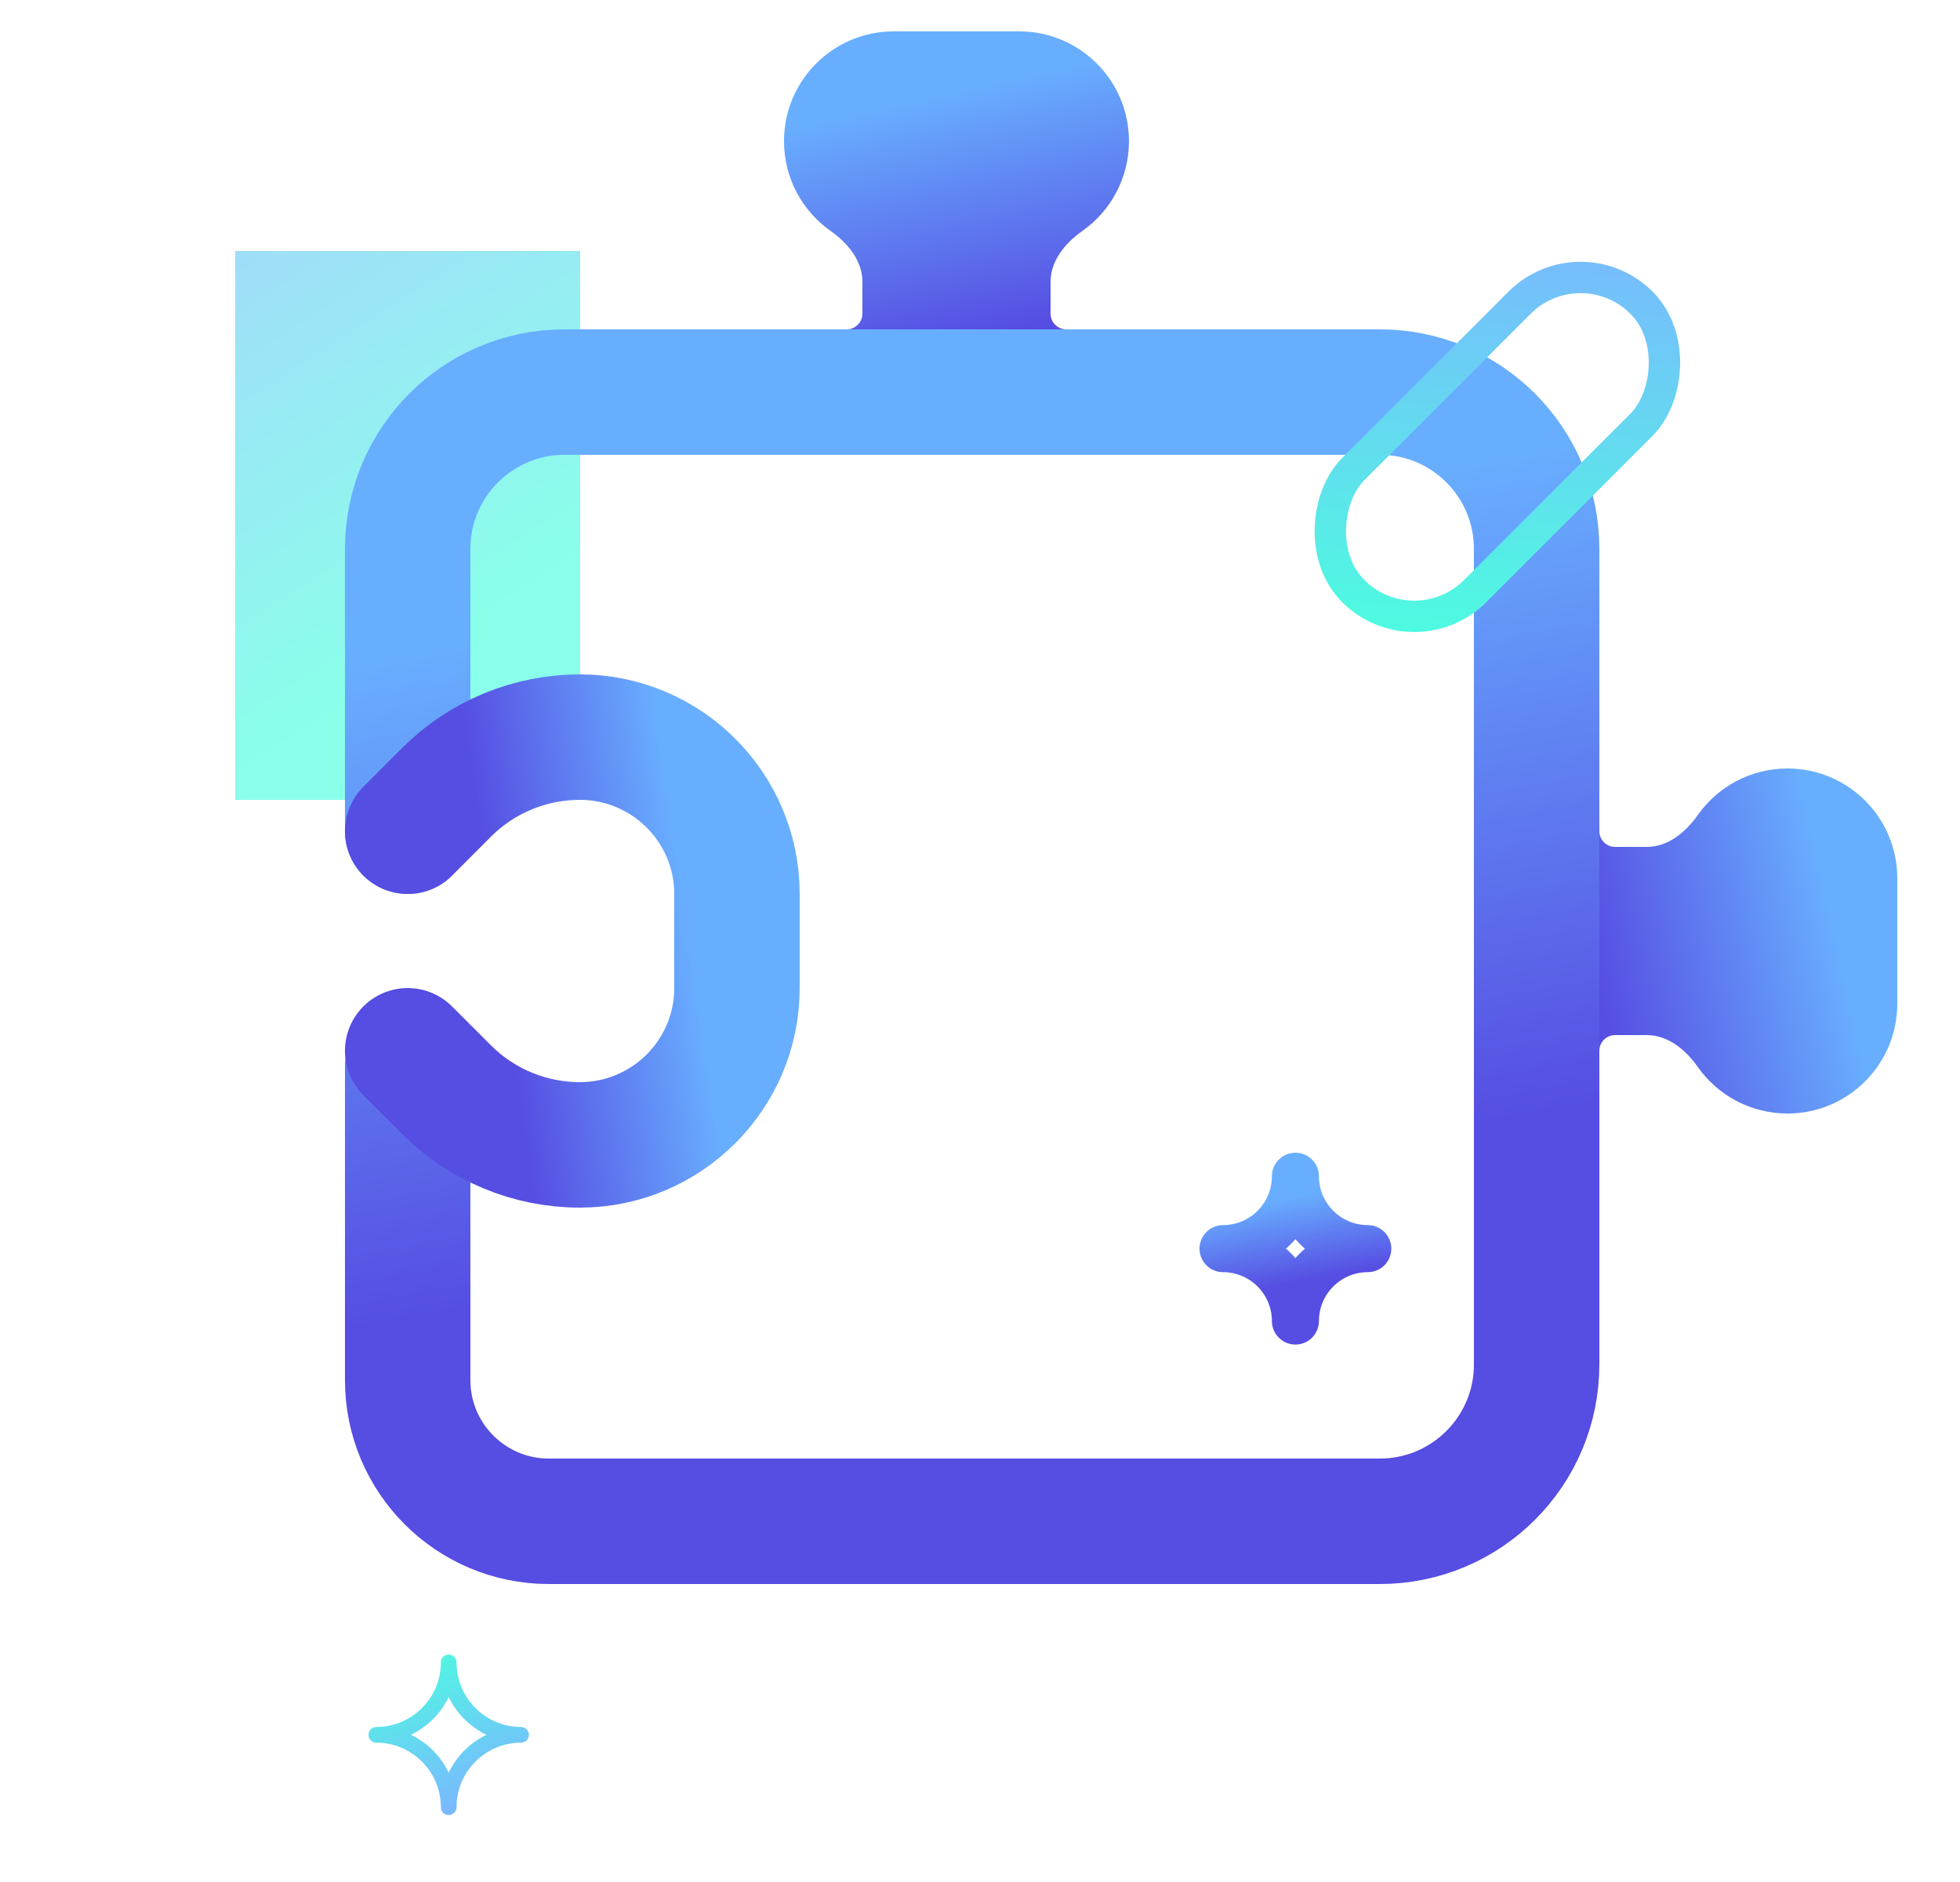 <?xml version="1.0" encoding="UTF-8"?> <svg xmlns="http://www.w3.org/2000/svg" width="125" height="120" viewBox="0 0 125 120" fill="none"> <path d="M82.616 75V75C82.617 77.548 84.683 79.614 87.231 79.615V79.615V79.615C84.683 79.617 82.617 81.683 82.616 84.231V84.231V84.231C82.614 81.683 80.549 79.617 78 79.615V79.615V79.615C80.549 79.614 82.614 77.548 82.616 75V75Z" stroke="url(#paint0_linear_910_311)" stroke-width="3" stroke-linejoin="round"></path> <path d="M28.616 106V106C28.617 108.548 30.683 110.614 33.231 110.615V110.615V110.615C30.683 110.617 28.617 112.683 28.616 115.231V115.231V115.231C28.614 112.683 26.549 110.617 24 110.615V110.615V110.615C26.549 110.614 28.614 108.548 28.616 106V106Z" stroke="url(#paint1_linear_910_311)" stroke-linejoin="round"></path> <g opacity="0.65" filter="url(#filter0_f_910_311)"> <rect x="31.5" y="45.5" width="11" height="24" transform="rotate(-180 31.5 45.5)" stroke="url(#paint2_linear_910_311)" stroke-width="11"></rect> </g> <path fill-rule="evenodd" clip-rule="evenodd" d="M50 9C50 5.134 53.134 2 57 2H65C68.866 2 72 5.134 72 9C72 11.368 70.824 13.461 69.025 14.728C67.928 15.5 67 16.629 67 17.97V20C67 20.552 67.448 21 68 21C68.552 21 69 21.448 69 22V25C69 27.209 67.209 29 65 29H57C54.791 29 53 27.209 53 25V22C53 21.448 53.448 21 54 21C54.553 21 55 20.552 55 20V17.97C55 16.629 54.072 15.5 52.976 14.728C51.176 13.461 50 11.368 50 9Z" fill="url(#paint3_linear_910_311)"></path> <path fill-rule="evenodd" clip-rule="evenodd" d="M114 49C117.866 49 121 52.134 121 56L121 64C121 67.866 117.866 71 114 71C111.632 71 109.539 69.824 108.272 68.025C107.5 66.928 106.371 66 105.03 66L103 66C102.448 66 102 66.448 102 67C102 67.552 101.553 68 101 68L98 68C95.791 68 94 66.209 94 64L94 56C94 53.791 95.791 52 98 52L101 52C101.553 52 102 52.448 102 53C102 53.552 102.448 54 103 54L105.03 54C106.371 54 107.5 53.072 108.272 51.976C109.539 50.176 111.632 49 114 49Z" fill="url(#paint4_linear_910_311)"></path> <path d="M26 53V35C26 29.477 30.477 25 36 25H88C93.523 25 98 29.477 98 35V87C98 92.523 93.523 97 88 97H35C30.03 97 26 92.971 26 88V88V68" stroke="url(#paint5_linear_910_311)" stroke-width="8" stroke-linecap="round"></path> <path d="M26 53L28.485 50.515C30.736 48.264 33.798 47 36.981 47V47C42.503 47 47 51.477 47 57L47 63C47 68.523 42.503 73 36.981 73V73C33.798 73 30.736 71.736 28.485 69.485L26 67" stroke="url(#paint6_linear_910_311)" stroke-width="8" stroke-linecap="round"></path> <rect x="90.193" y="41.577" width="11" height="26" rx="5.5" transform="rotate(-135 90.193 41.577)" stroke="url(#paint7_linear_910_311)" stroke-width="2"></rect> <defs> <filter id="filter0_f_910_311" x="0" y="1" width="52" height="65" filterUnits="userSpaceOnUse" color-interpolation-filters="sRGB"> <feFlood flood-opacity="0" result="BackgroundImageFix"></feFlood> <feBlend mode="normal" in="SourceGraphic" in2="BackgroundImageFix" result="shape"></feBlend> <feGaussianBlur stdDeviation="7.5" result="effect1_foregroundBlur_910_311"></feGaussianBlur> </filter> <linearGradient id="paint0_linear_910_311" x1="80.957" y1="82.091" x2="79.991" y2="76.769" gradientUnits="userSpaceOnUse"> <stop stop-color="#564DE2"></stop> <stop offset="1" stop-color="#68AEFF"></stop> </linearGradient> <linearGradient id="paint1_linear_910_311" x1="26.543" y1="104.323" x2="30.824" y2="114.884" gradientUnits="userSpaceOnUse"> <stop stop-color="#4BFFDF"></stop> <stop offset="1" stop-color="#7AB7FE"></stop> </linearGradient> <linearGradient id="paint2_linear_910_311" x1="43.06" y1="44.64" x2="64.297" y2="77.572" gradientUnits="userSpaceOnUse"> <stop stop-color="#4BFFDF"></stop> <stop offset="1" stop-color="#7AB7FE"></stop> </linearGradient> <linearGradient id="paint3_linear_910_311" x1="57.048" y1="22.74" x2="53.634" y2="7.423" gradientUnits="userSpaceOnUse"> <stop stop-color="#564DE2"></stop> <stop offset="1" stop-color="#68AEFF"></stop> </linearGradient> <linearGradient id="paint4_linear_910_311" x1="100.261" y1="56.048" x2="115.577" y2="52.633" gradientUnits="userSpaceOnUse"> <stop stop-color="#564DE2"></stop> <stop offset="1" stop-color="#68AEFF"></stop> </linearGradient> <linearGradient id="paint5_linear_910_311" x1="49.066" y1="80.306" x2="41.527" y2="38.801" gradientUnits="userSpaceOnUse"> <stop stop-color="#564DE2"></stop> <stop offset="1" stop-color="#68AEFF"></stop> </linearGradient> <linearGradient id="paint6_linear_910_311" x1="30.869" y1="55.329" x2="43.111" y2="53.533" gradientUnits="userSpaceOnUse"> <stop stop-color="#564DE2"></stop> <stop offset="1" stop-color="#68AEFF"></stop> </linearGradient> <linearGradient id="paint7_linear_910_311" x1="93.773" y1="37.904" x2="112.254" y2="59.07" gradientUnits="userSpaceOnUse"> <stop stop-color="#4BFFDF"></stop> <stop offset="1" stop-color="#7AB7FE"></stop> </linearGradient> </defs> </svg> 